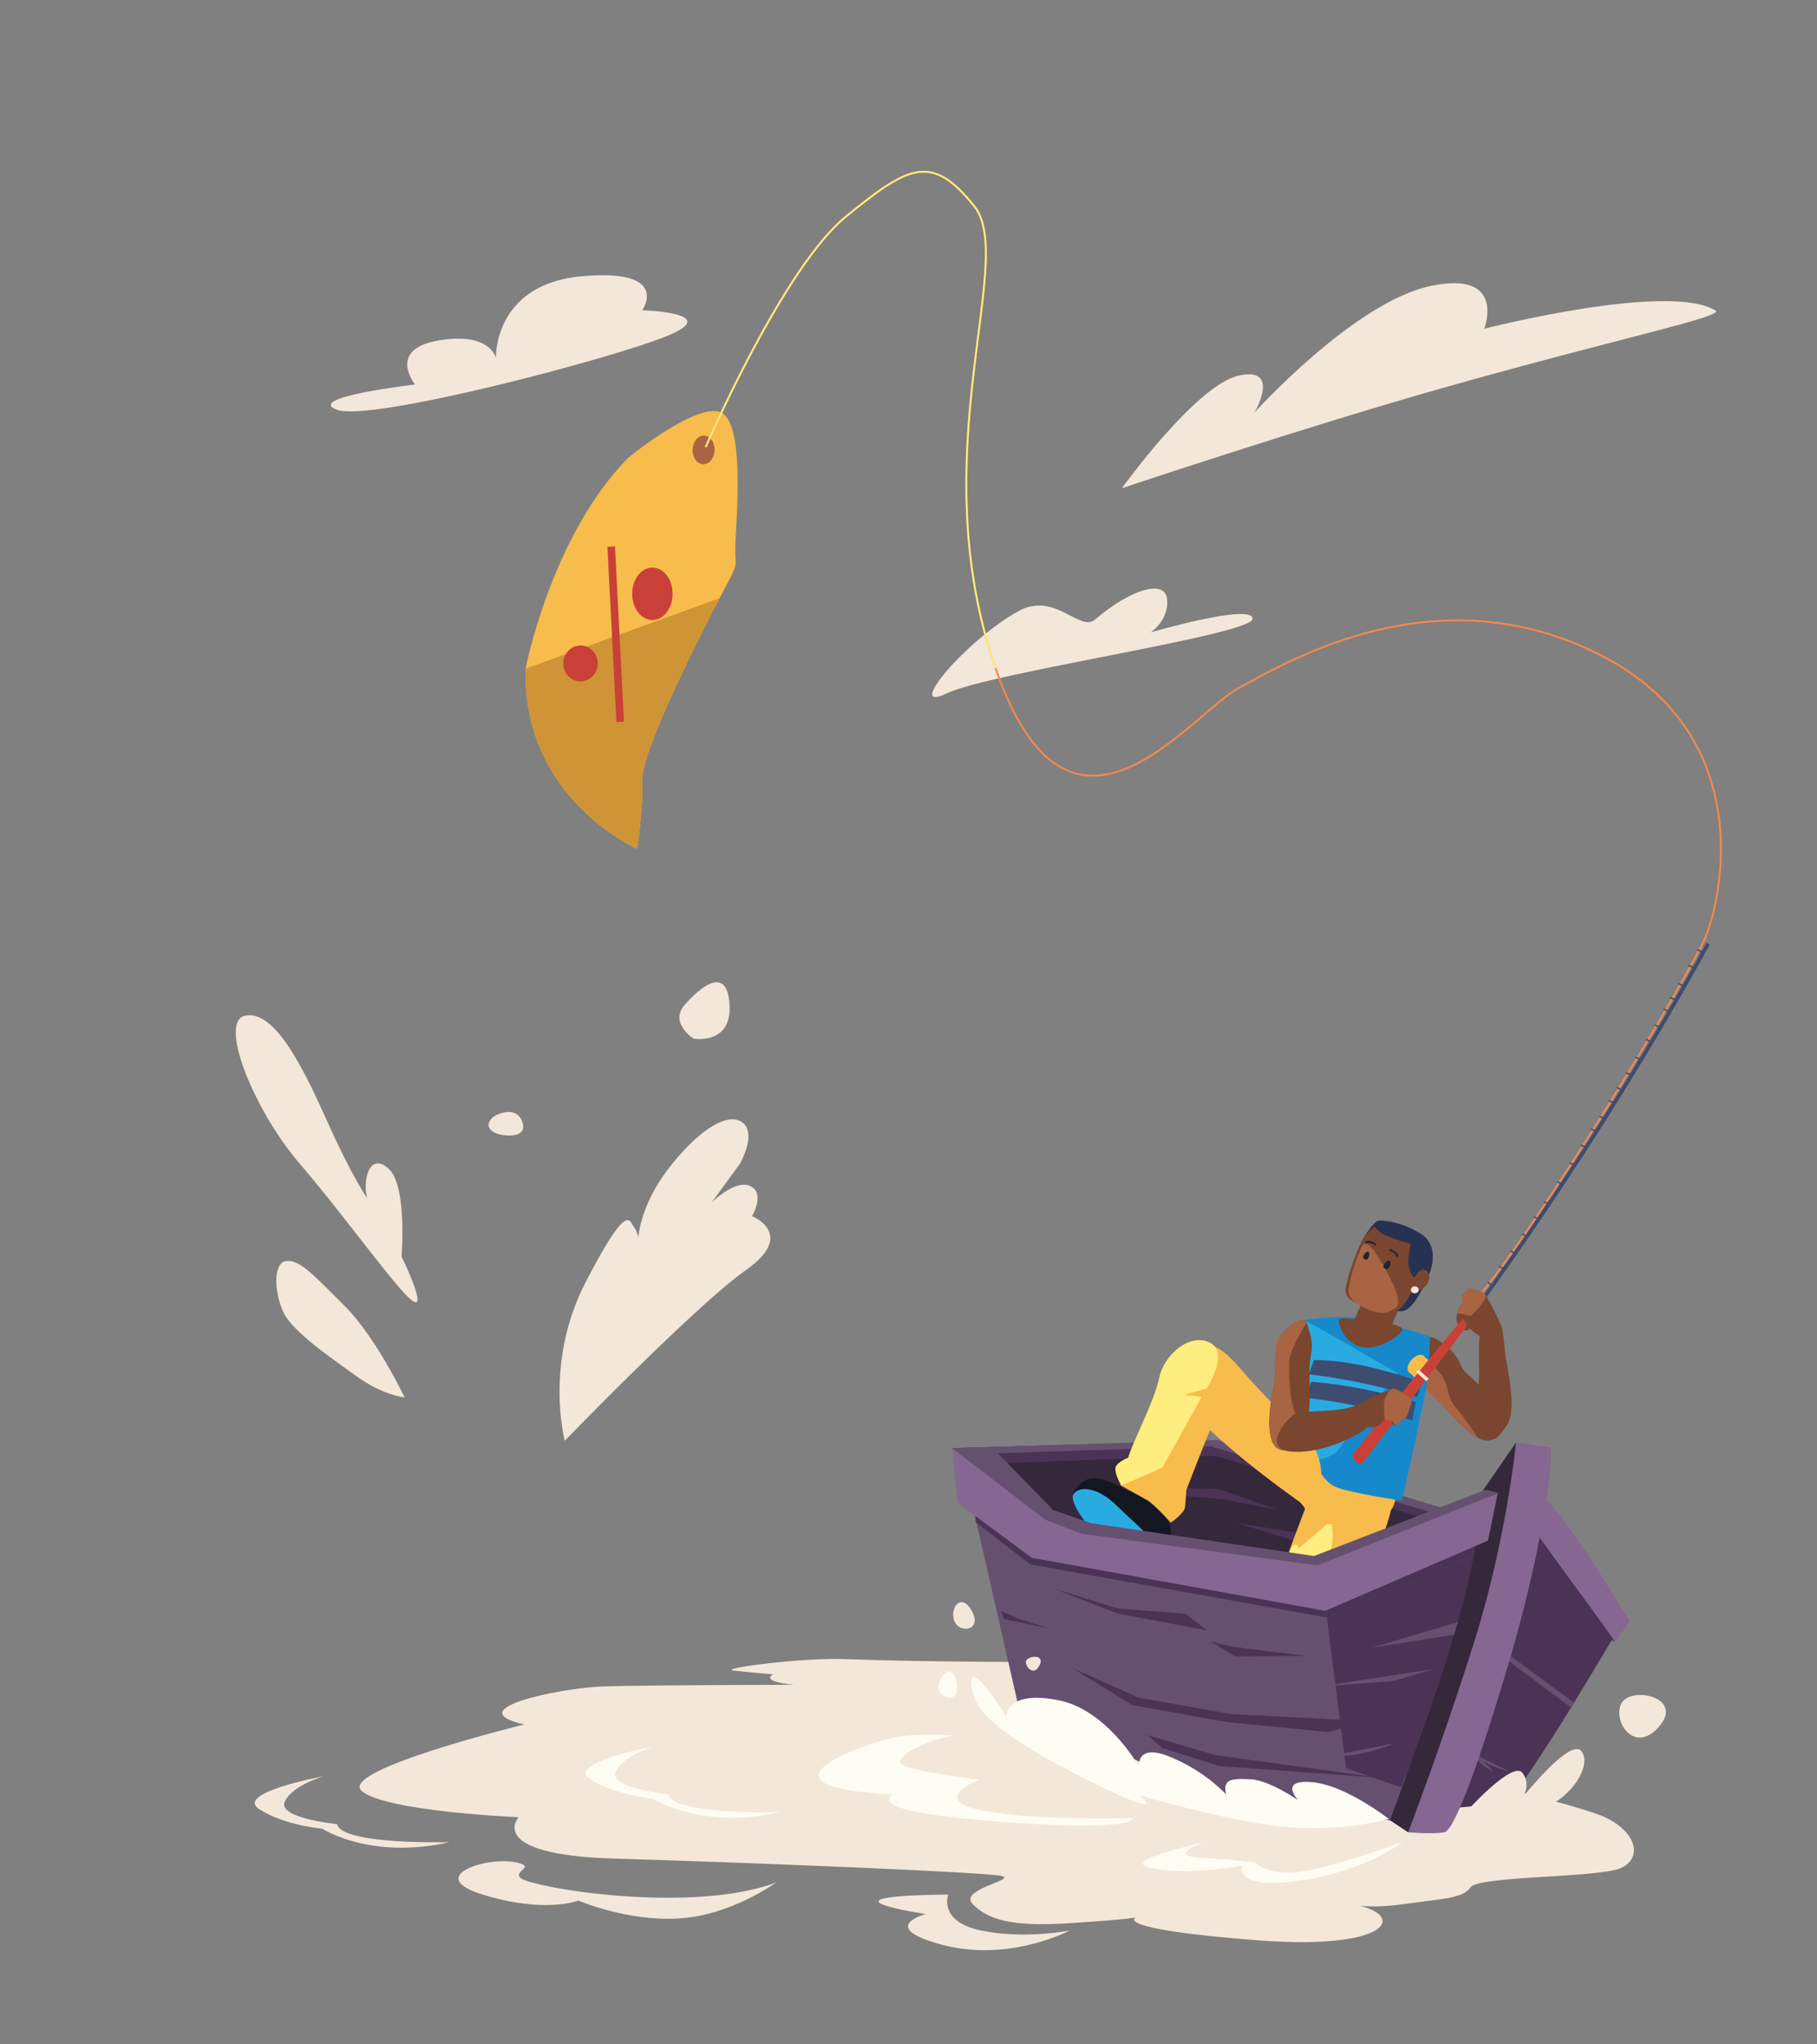 <svg xmlns="http://www.w3.org/2000/svg" viewBox="0 0 960 1080"><rect x="0" y="0" width="960" height="1080" fill="#808080" stroke="none"/><defs><style>.cls-1{fill:#f3e7d9;}.cls-2{fill:#fffcf3;}.cls-3{fill:#4b3355;}.cls-4{fill:#665070;}.cls-5{fill:#34283a;}.cls-6{fill:#7a462f;}.cls-7{fill:#a96443;}.cls-8{fill:#f7bc4b;}.cls-9{fill:#feed7f;}.cls-10{fill:#1689cb;}.cls-11{fill:#29abe2;}.cls-12{fill:#3e4c6f;}.cls-13{fill:#121721;}.cls-14{fill:#273252;}.cls-15{fill:#1d2538;}.cls-16,.cls-17,.cls-20,.cls-21,.cls-22,.cls-23{fill:none;}.cls-16{stroke:#1d2538;}.cls-16,.cls-22{stroke-linecap:round;stroke-linejoin:round;}.cls-17,.cls-22{stroke:#3e4c6f;}.cls-17,.cls-20,.cls-21,.cls-23{stroke-miterlimit:10;}.cls-17{stroke-width:2px;}.cls-18{fill:#c94039;}.cls-19{fill:#ce9436;}.cls-20{stroke:#f5894e;}.cls-21{stroke:#feed7f;}.cls-22{stroke-width:0.75px;}.cls-23{stroke:#c94039;stroke-width:4px;}.cls-24{fill:#856792;}</style></defs><title>24_discount</title><g id="clouds1"><path class="cls-1" d="M339.34,163.9s15.47-22.1-31.65-18S262,189.13,262,189.13s-2.83-13.93-30.3-9.27-12.42,23.27-12.42,23.27-58.62,6.73-41.31,13.36,145.8-27.05,175-39.22S339.34,163.9,339.34,163.9Z"/><path class="cls-1" d="M592.74,257.92s39.2-54.57,61.78-59.52,8.31,19.5,8.31,19.5,52.5-58.18,92.9-66.79,28.48,22.55,28.48,22.55,97.32-24.92,122.11-9.63c5.12,3.16-48.53,14-141.1,40.09C689.28,225.54,592.74,257.92,592.74,257.92Z"/><path class="cls-1" d="M578.43,327.39c19.19-16.36,37.25-21.64,38.21-10.67S608,334.07,608,334.07s53.88-15.69,53.78-7.18-138.63,28.35-161.58,39.43,10.37-28.36,38-43.52C557.2,312.34,570.59,334.07,578.43,327.39Z"/></g><g id="water"><path class="cls-1" d="M543,878c-25,0-71.5-.5-95.5-1.5s-68,5-60,6,21,2,21,2-9,4,15,6S517,897,557,895,568,878,543,878Z"/><path class="cls-1" d="M455,890s-116,0-138,1-75,12-40,20c0,0-98,24-86,35s83,14,83,14-18.09,19.88,50.91,21.88S520,989,529,991s-23,7-15,15,20,12,51,10,35-3,35-3-13,6,64,12,81-17,43-20c0,0,13,4,34,1s32-3,36-9,67-5,79-10,9-19-8-27-126-33-178-45S550,883,455,890Z"/><path class="cls-2" d="M504.07,916.76c-17.7,3.79-27.18,9.48-28.45,13.91s41.73,9.48,41.73,9.48-27.34,10.59,1.74,16.28,79.18,4,79.18,4,4.58,7.59-70.81,1.9S472,948.05,472,948.05c-83.92-4.27-9.64-28.6,1.42-30.5S504.07,916.76,504.07,916.76Z"/><path class="cls-2" d="M635.73,973.44s-47.48,10-26.38,13.71,46.95-1.58,46.95-1.58-5.28,13.19,30.59,7.91,54.33-20.57,54.33-20.57S694.8,990.32,680,989.26,663.68,984,663.68,984s-11.6-1.58-29.54-2.64S635.73,973.44,635.73,973.44Z"/><path class="cls-2" d="M345.88,922.54s-47.47,8.7-34,17.41,33.23,10.28,33.23,10.28,25.32,16.62,67.25,7.12c0,0-57,1.58-59.34-9.49,0,0-31.65-3.17-27.69-11.87S345.88,922.54,345.88,922.54Z"/><path class="cls-1" d="M171,938.36s-47.47,8.71-34,17.41,33.23,10.28,33.23,10.28,25.32,16.62,67.25,7.13c0,0-57,1.58-59.34-9.5,0,0-31.65-3.16-27.69-11.87S171,938.36,171,938.36Z"/><path class="cls-1" d="M276.25,985c4.79,2.26-10.21,5.53,4.75,9.5,27.1,7.19,92.77,13.76,129,0,0,0-23.74,17.41-51.43,19s-53-9.5-53-9.5-17.41,7.12-50.64-3.16S262.8,978.71,276.25,985Z"/><path class="cls-1" d="M501,1000.87s-5.54,14.24,17.4,19,46.68,0,46.68,0-32.44,17.4-68.83,7.12c-32.39-9.16-7.12-15.83-7.12-15.83S425.79,1001.66,501,1000.87Z"/></g><g id="boat-back"><polygon class="cls-3" points="503 765 643 761 792.75 805.99 789.75 815.99 642 769 521 776 503 765"/><polygon class="cls-4" points="511.74 764.79 643.1 760.7 789.36 804.93 781.45 806.52 639.52 764 520.84 767.96 511.74 764.79"/><polygon class="cls-5" points="526.67 773 642 769 810.32 819.29 766.41 916.6 595.5 878.63 526.67 773"/><polygon class="cls-3" points="570.58 785.66 643.37 786.45 675.02 797.53 645.75 791.99 570.58 785.66"/><polygon class="cls-3" points="692.43 816.52 653.66 804.65 694.01 810.98 692.43 816.52"/></g><g id="droplets"><path class="cls-1" d="M213.75,738.19s-15-31.65-31.65-48.27-23.74-24.52-30.86-23.73-6.33,16.61-1.58,26.9,24.53,23.73,38.77,34S213.75,738.19,213.75,738.19Z"/><path class="cls-1" d="M212.16,663.81s3.17-38-7.12-46.68S191.59,624.25,194,633c0,0-7.92-11.08-21.37-41.15s-27.69-57.76-42.72-55.38,4,49.84,28.48,78.33,53,68.83,60.13,72.79S212.16,663.81,212.16,663.81Z"/><path class="cls-1" d="M298.41,761.13S287.33,720,309.48,677.26,332.43,644.82,334.8,648a11.54,11.54,0,0,1,2.38,6.33s.79-16.62,15-35.61,30.86-31.64,39.56-26.11-.79,22.16-.79,22.16l-15,20.57s12.65-12.66,20.57-8.7.79,15.82.79,15.82,23.73,9.5-3.17,28.48S298.41,761.13,298.41,761.13Z"/><path class="cls-1" d="M366.45,548.69s20.18,3.56,19-17.8-15.43-9.49-23.74,0S366.45,548.69,366.45,548.69Z"/><path class="cls-1" d="M276.25,593.79s-1.18-8.31-10.68-5.93-10.68,10.68,1.19,11.87S276.25,593.79,276.25,593.79Z"/></g><g id="left_arm" data-name="left arm"><path class="cls-6" d="M744,711.31a11.8,11.8,0,0,1,17.09-2.51c3,2.35,7.58,4.73,10.88,12.77,1.55,3.8,6.76,6.78,8.87,9.66,5.82,7.95,16.44,20.8,8.8,28.32s-25.09-15-31.52-21.63S739.35,717.71,744,711.31Z"/><path class="cls-7" d="M750.7,723.18c4.64-6.4,12.13,2.74,13.73,9.47,1.32,5.54,1.93,7.71,5.54,11.87s10.78,14.83,10.78,14.83-5-2.08-15.4-13.38C755.93,735.68,746.07,729.58,750.7,723.18Z"/></g><g id="left_thigh" data-name="left thigh"><path class="cls-8" d="M692.43,789.62s-7.91,20-13.45,35.86-9.1,22.68-9.1,22.68l37.58,9.1s12.4-25.45,19.39-38.37S736.08,794,736.47,788,707.07,782.1,692.43,789.62Z"/><path class="cls-9" d="M686.1,818.1s-1.58-8.44-7.12,7.38-9.1,22.68-9.1,22.68l15-.39s15.83-19.78,18.2-28.88,0-15.43,0-15.43Z"/></g><g id="torso"><path class="cls-8" d="M682.93,765.48c-3.95,1.59-3.56,21,3.17,27.3s4.35,15,27.69,11.87,22.29-7.12,24.26-16.62S686.89,763.9,682.93,765.48Z"/><path class="cls-10" d="M720.91,696.65c-12.26-2.38-30.59.53-32.44.79l-1.58,36s-8.7,17.8-8.7,22.94c0,0,7.51,8.31,12.66,13.06s7.91,12.66,14.24,15.82,35.6,7.52,35.6,7.52,4.56-19.31,7.91-35.87c2.68-13.19,5.41-24.41,5.94-31.78,1.19-16.61.92-19.12.92-19.12S733.18,699,720.91,696.65Z"/><path class="cls-11" d="M738.32,725.53s-48-28.35-49.85-28.09l-1.58,36s-8.7,17.8-8.7,22.94c0,0,7.51,8.31,12.66,13.06s15-2,15-2l20.57-26.9Z"/><path class="cls-6" d="M720.91,685.18l-6.06,13.45s-2.9,4.74,5,6.59,14.77-3.17,14.77-3.17l5.27-12.65Z"/><path class="cls-6" d="M718.88,697.58s-10.06-2.17-11.29-.65,2.56,13,12.14,14.75,18.8-6.17,20.51-7.82C745.64,698.66,718.88,697.58,718.88,697.58Z"/><path class="cls-12" d="M689.74,738.34l3-8.37s23.85,1.21,55.25,10.79l-1.81,9.67S724,742.42,689.74,738.34Z"/><path class="cls-12" d="M748.8,738s-29-8.88-57.3-11.94l2.78-7.59A132.13,132.13,0,0,1,718,721c14,2.69,33.27,9,33.27,9Z"/></g><g id="right_thigh" data-name="right thigh"><path class="cls-8" d="M692.69,762.71c-14.77-15.82-27.43-28-35.87-38s-15.29-15.83-22.68-14.25-11.34,18.6-5.8,31.65,51.69,47,61.19,53.28S701.78,772.45,692.69,762.71Z"/></g><g id="right_leg" data-name="right leg"><path class="cls-13" d="M614.1,799.9c-9.1-9.1-11.87-9.1-21-13.85s-17.4-7.91-23.34-1.18-2,10.28,3.56,19.38,30.73,22.55,37.06,17.8S623.2,809,614.1,799.9Z"/><path class="cls-8" d="M618.58,804.38s7.12-4.74,7.52-8.3.66-8.84.66-8.84,21.62-56.17,20-47.73,2.9-24.53-7.38-30.07-24.27,5.8-26.9,18.46-14,33.5-16.36,42.2c0,0-5.4,2-6.59,4.75s2.9,10,2.9,10l13.72,7.65C609.75,794.49,618.58,804.38,618.58,804.38Z"/><path class="cls-9" d="M637.57,733.44s12.13-18.46,1.85-24-24.27,5.8-26.9,18.46-14,33.5-16.36,42.2c0,0-5.4,2-6.59,4.75s2.9,10,2.9,10l21.63-9.5,20.83-37.45-9.23-1Z"/><path class="cls-11" d="M576.6,808.1s-12-14.06-9.5-18.56,12.45-4.6,23.21,6.14c9.89,9.88,25.44,21.91,21.77,26.29S586,817.09,576.6,808.1Z"/></g><g id="head"><path class="cls-14" d="M754.18,675.36c-9.74,21-13.26,18.46-22.45,15.09-7.7-2.82-9.68-15.07-5.22-25.75s14.26-16.94,21.9-14S760.17,662.43,754.18,675.36Z"/><path class="cls-6" d="M751.1,670.79c4-9.84,5.32-15.87-5.38-20.89-5.58-2.61-11.47-4.26-15.52-3.84-3.66.39-8,3.63-10.92,10.06A104,104,0,0,0,711.07,680c-1.13,5.61,3.42,7.42,9.23,10.11C735,697,739,694.49,744.69,684.68,750,675.45,749.43,674.83,751.1,670.79Z"/><path class="cls-7" d="M735.68,677.79c-4.22-8.7-13.13-25.68-16.09-19.25a82,82,0,0,0-6.85,21.36c-1.13,5.61,2.86,8.51,8.67,11.2,9.2,4.26,12,2.16,15.56.18C739.1,690.09,739.9,686.49,735.68,677.79Z"/><path class="cls-14" d="M727.93,644.93c-1.14.18-5,4.84-6.24,7.44-.34.72,3-3.65,4.73-4.26a12.64,12.64,0,0,0,5.47,4.4,112,112,0,0,0,13.48,4.62s-1.83,8.37-1.1,11.76a18.13,18.13,0,0,0,2.57,6l5.77-3.64c3.37-7.24,4-14.5-.31-18.07C744.33,646.7,732.14,644.26,727.93,644.93Z"/><path class="cls-15" d="M734,669.35c-.78,1.39-1.55,1.2-2.28.82s-1.17-.82-.4-2.21,2-2.25,2.77-1.86S734.79,668,734,669.35Z"/><path class="cls-16" d="M734.5,660.3s3.18,1.17,3.76,3.17"/><path class="cls-15" d="M723,664.45c-.67,1.33-1.32,1.12-2,.76s-1.17-.73-.5-2.07,1.79-2.16,2.49-1.8S723.64,663.11,723,664.45Z"/><path class="cls-16" d="M726.51,657.41a5,5,0,0,0-4.72-1.11"/><path class="cls-6" d="M752.68,679.89c-2.79,2.82-6.79,3.66-9,2,0,0,4.28-7.56,5.05-9,.48-.92,2.63-3.4,5-1.58S755.58,677,752.68,679.89Z"/><path class="cls-1" d="M749.16,682.49a2.18,2.18,0,0,1-2.83.42,1.74,1.74,0,0,1-.49-2.56,2.17,2.17,0,0,1,2.85-.44A1.72,1.72,0,0,1,749.16,682.49Z"/></g><g id="left_finger" data-name="left finger"><path class="cls-6" d="M769.59,696.81c-.55,2.31,2.8,5.34,4,5.89a2.54,2.54,0,0,0,3-1C777,700.94,770.14,694.5,769.59,696.81Z"/></g><g id="rope_bait" data-name="rope/bait"><ellipse class="cls-8" cx="750.72" cy="722.68" rx="5.8" ry="3.32" transform="translate(-288.1 804.51) rotate(-48.41)"/><path class="cls-8" d="M748.12,728s-2.37-1.89-3.74-3.11-.76-4.15,1.36-6.54,5-3.35,6.34-2.14c.56.51,3.32,3.19,3.32,3.19Z"/><path class="cls-17" d="M777,695.2s66.4-88.88,125.42-196.62"/><path class="cls-18" d="M719.65,773.26c-3.19.66-6-4.08-4.73-5.22s33.32-42.55,59.69-73.46l3.48,1.93Z"/><polygon class="cls-1" points="753.59 729.66 748.14 724.8 749.4 723.45 754.84 728.3 753.59 729.66"/><path class="cls-8" d="M336.68,448.42s-60.67-26.3-59-95.12c0,0,13.64-70.7,54.56-111.76,0,0,33.2-27.12,47.33-24.15s9.63,53.86,9,69.27,3.26,7.26-8.36,29.35-41.41,81.42-40.82,95.7S336.68,448.42,336.68,448.42Z"/><path class="cls-19" d="M336.68,448.42s-60.67-26.3-59-95.12L380.22,316c-11.61,22.08-41.41,81.42-40.82,95.7S336.68,448.42,336.68,448.42Z"/><ellipse class="cls-7" cx="371.77" cy="237.7" rx="7.57" ry="5.79" transform="translate(118.75 599.22) rotate(-87.61)"/><path class="cls-20" d="M372.87,236.11s40.77-94.51,74-121.63,45.36-33.74,67.93-5.47-28,130.68,11.19,244,102.32,24.47,129,10.14,104.71-60.95,190.77-17,62.83,135.66,53.39,153.09c-17.7,35-99.33,169.27-125.72,194.3"/><path class="cls-21" d="M372.87,236.11s40.77-94.51,74-121.63,45.36-33.74,67.93-5.47-28,130.68,11.19,244"/><line class="cls-22" x1="899.23" y1="502.9" x2="897.03" y2="501.85"/><line class="cls-22" x1="894.63" y1="511.12" x2="892.43" y2="510.08"/><line class="cls-22" x1="889.08" y1="520.69" x2="886.88" y2="519.64"/><line class="cls-22" x1="884.91" y1="528.14" x2="882.71" y2="527.09"/><line class="cls-22" x1="881.48" y1="534.23" x2="879.28" y2="533.18"/><line class="cls-22" x1="876.78" y1="542.65" x2="874.58" y2="541.6"/><line class="cls-22" x1="872.1" y1="550.27" x2="869.9" y2="549.22"/><line class="cls-22" x1="866.56" y1="559.64" x2="864.36" y2="558.59"/><line class="cls-22" x1="861.57" y1="567.85" x2="859.37" y2="566.8"/><line class="cls-22" x1="856.59" y1="575.66" x2="854.39" y2="574.61"/><line class="cls-22" x1="852.44" y1="582.61" x2="850.24" y2="581.56"/><line class="cls-22" x1="847.44" y1="590.82" x2="845.24" y2="589.77"/><line class="cls-22" x1="843.1" y1="597.57" x2="840.9" y2="596.52"/><line class="cls-22" x1="837.7" y1="606.05" x2="835.5" y2="605"/><line class="cls-22" x1="831.67" y1="615.4" x2="829.47" y2="614.35"/><line class="cls-22" x1="825.31" y1="625.53" x2="823.11" y2="624.48"/><line class="cls-22" x1="818.23" y1="636.12" x2="816.03" y2="635.07"/><line class="cls-22" x1="812.56" y1="643.9" x2="810.85" y2="642.97"/><line class="cls-22" x1="806.24" y1="653.04" x2="804.51" y2="651.88"/><line class="cls-22" x1="800.22" y1="662.09" x2="798.42" y2="660.86"/><line class="cls-22" x1="794.14" y1="670.25" x2="792.34" y2="669.02"/><line class="cls-22" x1="786.34" y1="677.49" x2="787.92" y2="679.2"/><ellipse class="cls-18" cx="306.71" cy="350.49" rx="9.1" ry="9.49"/><ellipse class="cls-18" cx="344.69" cy="313.7" rx="10.68" ry="13.85"/><line class="cls-23" x1="322.93" y1="288.78" x2="327.68" y2="381.35"/></g><g id="left_forearm" data-name="left forearm"><path class="cls-6" d="M782.43,706.14a28.32,28.32,0,0,1-7.81-6.24s-.72-3.56-2.24-2.83-2.29.64-2.65.32c-.85-.74.77-6.16,1.81-7.51l1-1.35.16-4.38,2.76-3,1.43-.19s6.39.63,7.92,3.1a128.54,128.54,0,0,1,7.62,14.59C794.58,703.69,791.3,710.35,782.43,706.14Z"/><path class="cls-7" d="M777.09,695.2l-7.16-1.56a12,12,0,0,1,1.61-3.76l1-1.35.16-4.38,2.76-3,1.43-.19s6.39.63,7.92,3.1S777.09,695.2,777.09,695.2Z"/><path class="cls-6" d="M787.11,697.44c-10,2.37-3.06,29.69-6.86,36.92s-.71,19.11,3.61,23.3S790,762,796,753.23s0-30.82-.87-39.18C794,702.71,794.11,695.78,787.11,697.44Z"/></g><g id="right_arm" data-name="right arm"><path class="cls-6" d="M690.63,750.12c2.76-7.4.2-24.6,1.91-33.67,1.49-7.87-.11-11-2.19-17.69-1.5-4.82-11.91,3.36-13.66,9.53-1.91,6.71-2.38,17.42-4,25.37-1.75,8.74-4.28,26,1.66,31C680.8,770.11,687.67,758.07,690.63,750.12Z"/><path class="cls-7" d="M683.2,743.2c-1.56-4.55-2.38-16.88-2.11-23.74s9.26-20.7,9.26-20.7c-1.5-4.82-14.54,3.29-16.12,12.26-1.21,6.87.08,14.69-1.5,22.64-1.75,8.74-4.28,26,1.66,31C680.8,770.11,688,757.18,683.2,743.2Z"/><path class="cls-6" d="M725.46,742.54c-2.17-3.17-4.75-1.58-10.28.39-9.5,3.4-26.91,1.88-31.26,4.26s-17.07,18-2.44,19.61,33.26-6.75,39.43-11.6C726.45,750.85,727.64,745.7,725.46,742.54Z"/><path class="cls-6" d="M719.86,752.28c-3.17-3.38-5.67-6-2.11-9.78s16.22-8,17.8-8.86,9.89,4.86,9.89,4.86.79,2.53,0,3.79a11.72,11.72,0,0,0-1.19,3.17,11.22,11.22,0,0,1-1.18,2.95c-.8,1.27-3.17,2.11-3.17,2.11s-1.09,2.67-2.27,2.67a15.72,15.72,0,0,1-2.58-1.06l.9-1.4-4.36-1.05-3,3.37S723,755.66,719.86,752.28Z"/><path class="cls-7" d="M731.73,739c1-2.38,2.24-4.49,3.82-5.34s9.89,4.86,9.89,4.86.79,2.53,0,3.79a11.72,11.72,0,0,0-1.19,3.17,11.22,11.22,0,0,1-1.18,2.95c-.8,1.27-3.17,2.11-3.17,2.11s-1.09,2.67-2.27,2.67c-.43,0-1.68-2.46-1.68-2.46l-4.36-1.05S730.67,741.35,731.73,739Z"/></g><g id="boat_-front" data-name="boat -front"><path class="cls-3" d="M853.44,863.2S810.32,937,795.81,952.6l-40.61,3.7,54.59-149Z"/><polygon class="cls-4" points="798.45 875.07 831.48 899.4 829.9 901.97 790.14 872.3 798.45 875.07"/><path class="cls-4" d="M778.67,926.49l19,9.5s-8.84-2.24-14.37-5.8l5.8,5.54S782.63,934,778.67,926.49Z"/><path class="cls-4" d="M514,796l24,105s94.69,44.48,104.58,47.25c24.27,5.8,99.69,14.38,99.69,14.38L793,815l-91,27L544,812Z"/><polygon class="cls-3" points="740.16 944.16 711.15 934.14 701.01 854.48 780.25 821.4 777.09 860.3 740.16 944.16"/><path class="cls-5" d="M780,813l3.32-25.34L801,762s5,31-14,86-33,104-43,120l-9.64-6.43s17.23-46,26.64-74.57C777.62,836.56,780,813,780,813Z"/><path class="cls-24" d="M744,968s13,1,19,0,20-42,34-89,23.42-97.31,22.42-114.31L801,761.92S796,813,779,867,744,968,744,968Z"/><path class="cls-24" d="M861,856.6s-31.39-53-45.37-65.93l-6.06,17.93s27.29,34.82,43.78,58.82Z"/><polygon class="cls-3" points="853.31 867.42 851.26 866.36 812.69 816.25 813.48 812.3 853.31 867.42"/><polygon class="cls-3" points="779.56 816.19 700.22 850.94 545.06 822.9 515.22 800.77 515.61 804.32 544.53 826.51 701.01 854.48 778.5 822.12 779.56 816.19"/><polygon class="cls-4" points="503 765 524 764.4 556.41 797.72 576.62 804.71 694.26 822.01 784.99 787.01 791.33 788.56 695.26 832.99 554.07 810.67 503 765"/><polygon class="cls-24" points="503 765 506 793.92 545.06 822.9 700.22 850.94 786.18 813.88 791.33 788.82 696.26 826.96 571.09 810.23 552.07 802.72 503 765"/><polygon class="cls-3" points="556.6 839.2 590.89 849.75 626.36 852.52 637.84 861.35 590.36 852.38 556.6 839.2"/><polygon class="cls-4" points="724.74 870.45 770.36 856.87 768.25 863.59 724.74 870.45"/><polygon class="cls-3" points="722.76 909.22 650.5 905.53 601.44 896.82 566.23 881 598.27 900.78 648.38 909.75 701.92 915.02 722.76 909.22"/><polygon class="cls-3" points="528.65 850.93 538.54 855.29 554.76 860.43 530.49 855.33 528.65 850.93"/><path class="cls-4" d="M736.47,921l-34.81,6.85S716.43,929.4,736.47,921Z"/><polygon class="cls-3" points="730.14 939.29 644.16 932.96 614.1 923.46 606.19 916.6 642.58 927.29 730.14 939.29"/><polygon class="cls-4" points="757.86 881.64 735.97 888.11 696.62 891.04 757.86 881.64"/><polygon class="cls-3" points="690.32 874.8 652.6 875.07 639.42 867.15 651.95 870.05 690.32 874.8"/></g><g id="water_foam" data-name="water foam"><path class="cls-2" d="M733.84,961s-22.69-17.93-40.62-19.51-7.38,9.49-7.38,9.49S670.54,940.47,661,940s-15.29-.53-13.18,7.91a88.58,88.58,0,0,0-31.65-20.57c-19-6.86-14.77,10.55-11.61,12.66s-16.35-35.87-44.83-41.68-28,8.44-28,8.44-18.46-29.53-18.46-18.46,4.75,23.21,56.44,49.59,32.7,10.54,32.7,10.54,41.67,12.66,73.32,16.36A167,167,0,0,0,733.84,961Z"/><path class="cls-2" d="M504.87,895.33c2.64-3.82-1.32-18.65-7.27-9.33S502.22,899.14,504.87,895.33Z"/><path class="cls-1" d="M542.1,877.44c-.79,2.57,3.95,8.7,7.12,2.37S542.89,874.87,542.1,877.44Z"/><path class="cls-1" d="M504.12,856.08c2.37,7.12,15,5.54,9.5-4.75S501.75,849,504.12,856.08Z"/><path class="cls-1" d="M777.09,954.58s22.42-24.46,27.29-18,0,13.06,0,13.06,25.34-32,31.19-24.5-5.85,26.92-25.34,32S777.09,954.58,777.09,954.58Z"/><path class="cls-1" d="M856.6,900c-4.74,9.49,7.13,27.3,20.18,11.87S861.35,890.49,856.6,900Z"/></g></svg>